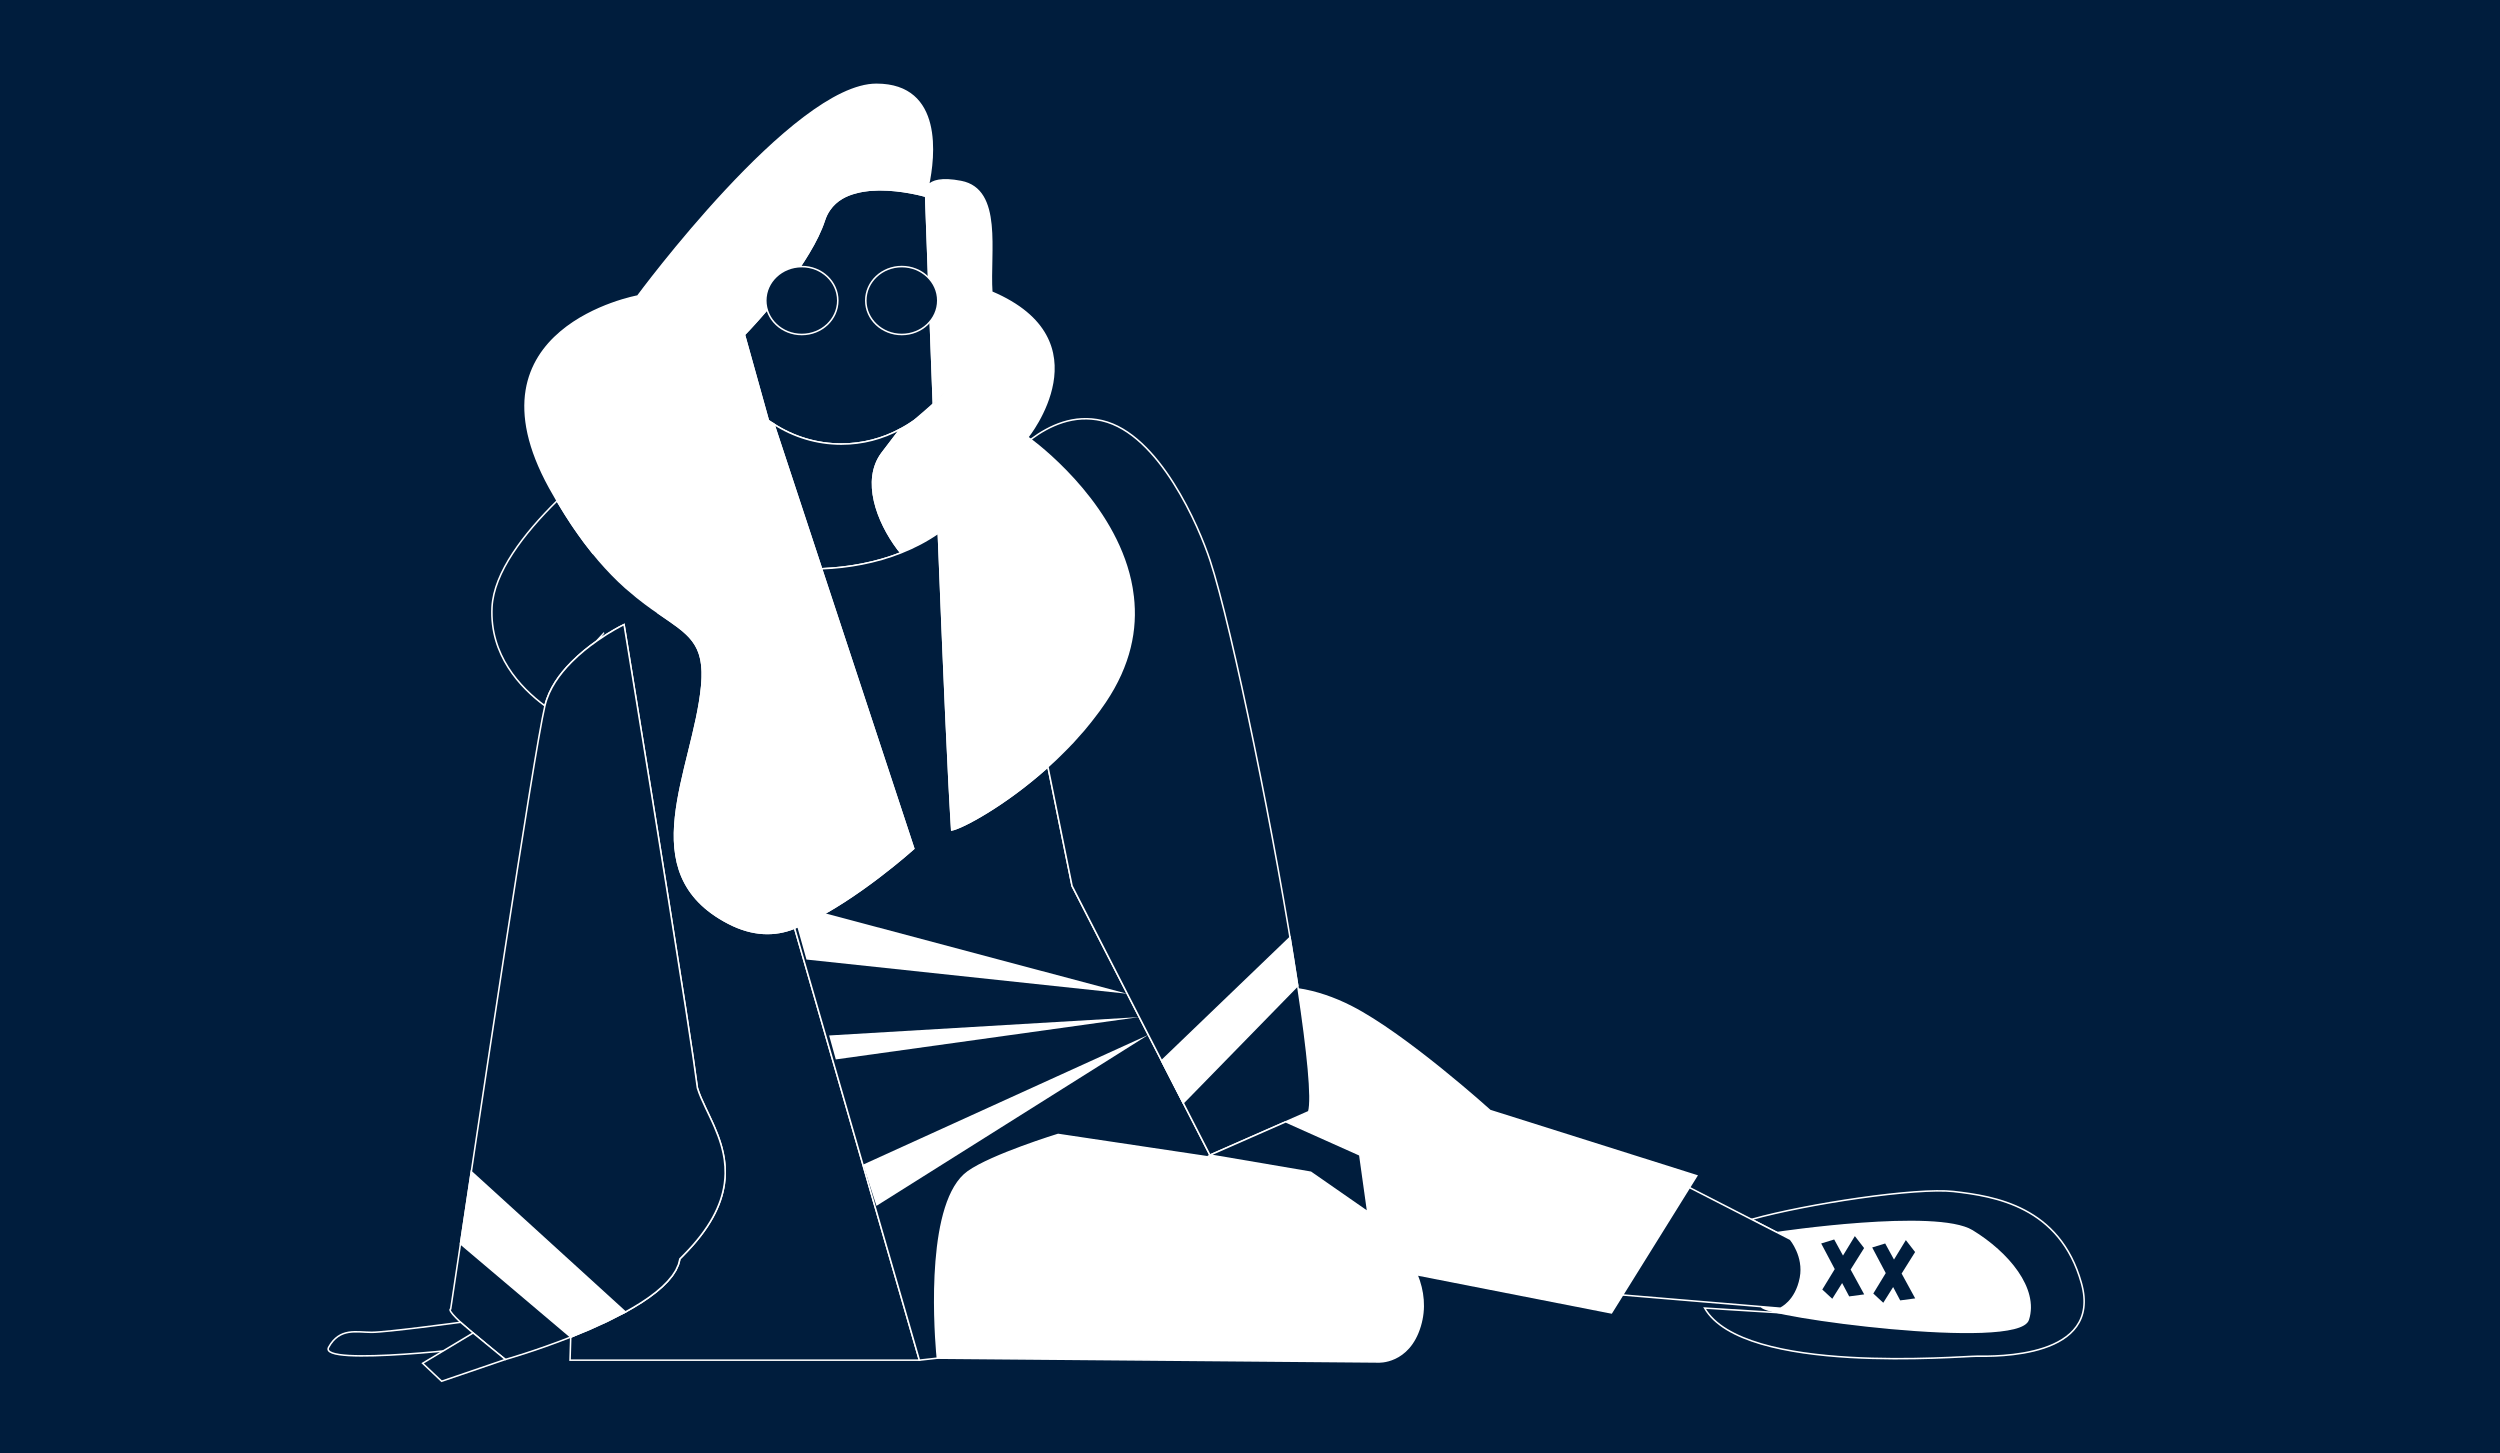 <svg width="800" height="465" viewBox="0 0 800 465" fill="none" xmlns="http://www.w3.org/2000/svg">
<rect x="0" y="0" width="800" height="465" fill="#808080" stroke="none"/>
<g clip-path="url(#clip0_628_1204)">
<rect width="800" height="465" fill="#001D3D"/>
<path fill-rule="evenodd" clip-rule="evenodd" d="M174.371 225.878C166.402 219.984 156.686 209.579 157.448 194.326C158.005 183.209 167.605 170.762 178.275 160.247C182.192 166.926 185.994 172.368 189.623 176.871C191.402 171.84 192.759 168.231 192.759 168.231L213.24 186.977C213.24 186.977 212.248 191.445 210.488 196.061C220.223 202.797 225.887 205.529 224.55 219.569C221.99 246.409 201.931 279.214 233.082 295.403C240.999 299.516 248.033 299.453 254.113 297.042L254.26 296.985L294.205 435.252H182.416L182.634 427.864L182.986 427.724L185.757 426.58L188.445 425.474L188.586 425.41L188.765 425.333L191.626 424.03L194.308 422.816L194.423 422.752L194.577 422.681L197.418 421.224L199.985 419.914L200.119 419.838L200.196 419.793L201.489 419.064L202.686 418.381L202.769 418.329L202.865 418.272L204.113 417.505L205.253 416.802L205.323 416.757L205.406 416.706L206.59 415.901L207.659 415.179L207.717 415.134L207.781 415.089L208.894 414.246L209.874 413.511L209.918 413.473L209.97 413.434L210.994 412.552L211.871 411.805L211.903 411.773L211.941 411.741L212.863 410.821L213.618 410.066L213.643 410.034L213.669 410.009L214.476 409.038L215.096 408.29L215.109 408.271L215.128 408.252L215.8 407.21L216.261 406.494L216.268 406.481L216.28 406.462L216.818 405.28L217.1 404.666V404.66C217.317 404.053 217.477 403.439 217.567 402.826L218.681 401.701C227.174 393.144 230.816 385.616 231.782 378.932C233.197 369.269 229.03 361.351 225.83 354.59C224.748 352.315 223.775 350.168 223.161 348.123L221.823 338.537L221.657 337.419L221.586 336.927L220.882 332.351L219.429 322.778L219.033 320.292L218.725 318.273L218.706 318.209C212.978 281.384 203.576 223.628 200.612 205.501L199.691 199.864C199.691 199.864 197.322 200.995 194.02 203.081L193.911 203.151L193.61 203.352L191.556 204.701L191.178 204.977L190.858 205.191L193.329 202.521C193.322 202.519 190.852 205.214 190.852 205.214C188.317 206.985 185.565 209.182 183.024 211.737L182.838 211.922C178.966 215.809 175.631 220.53 174.371 225.878Z" fill="#001D3D" stroke="white" stroke-width="0.5"/>
<path fill-rule="evenodd" clip-rule="evenodd" d="M200.612 205.501C203.576 223.628 212.978 281.384 218.706 318.209L219.429 322.778L221.823 338.537L223.161 348.123L223.218 348.315C223.833 350.296 224.78 352.385 225.83 354.59C226.182 355.325 226.54 356.079 226.905 356.846C227.251 357.568 227.59 358.297 227.936 359.044C228.179 359.588 228.422 360.137 228.665 360.693C229.452 362.527 230.188 364.444 230.771 366.445L230.822 366.624L231.033 367.397C231.334 368.528 231.577 369.685 231.757 370.867L231.789 371.129C231.987 372.548 232.089 374.011 232.064 375.519C232.051 376.043 232.025 376.567 231.987 377.091C231.949 377.622 231.891 378.165 231.814 378.702L231.782 378.932C230.822 385.623 227.18 393.151 218.681 401.701L217.567 402.826L217.1 404.66L216.818 405.28L216.268 406.481L215.8 407.21L215.109 408.271L214.475 409.038L213.643 410.035L212.863 410.821L211.902 411.773L210.994 412.552L209.918 413.473L208.894 414.246L207.717 415.134L206.59 415.901L205.323 416.757L204.113 417.505L202.769 418.329L201.489 419.064L200.119 419.838L197.418 421.224L194.423 422.752L191.626 424.03L188.586 425.41L185.757 426.58L182.633 427.864C171.356 432.318 161.717 435.034 161.717 435.034C161.717 435.034 141.76 419.62 144.225 418.847C153.576 356.718 170.677 241.616 174.364 225.899L174.428 225.628C175.734 220.383 179.03 215.748 182.838 211.922L183.024 211.737C185.565 209.182 188.317 206.985 190.852 205.214L191.178 204.977L193.61 203.352L194.02 203.081L194.513 202.772C197.559 200.883 199.691 199.864 199.691 199.864L200.612 205.501Z" fill="#001D3D" stroke="white" stroke-width="0.5"/>
<path fill-rule="evenodd" clip-rule="evenodd" d="M147.399 423.135C147.399 423.135 123.724 426.343 118.924 426.343C114.123 426.343 108.683 424.745 105.163 431.136C101.643 437.527 156.341 430.772 156.341 430.772L147.399 423.135Z" fill="#001D3D" stroke="white" stroke-width="0.5"/>
<path fill-rule="evenodd" clip-rule="evenodd" d="M151.393 426.548L135.245 436.248L141.325 442L161.717 435.034L151.393 426.548Z" fill="#001D3D" stroke="white" stroke-width="0.5"/>
<path fill-rule="evenodd" clip-rule="evenodd" d="M453.416 407.913C455.508 413.096 456.161 418.655 454.427 424.388C450.779 436.459 441.005 435.82 441.005 435.82L299.966 434.612L299.953 434.472C299.665 431.59 295.313 385.284 309.778 374.963C317.362 369.557 338.599 363.032 338.599 363.032L419.442 375.129C419.442 375.129 445.645 388.997 453.326 407.689L453.416 407.913Z" fill="white" stroke="white" stroke-width="0.5"/>
<path fill-rule="evenodd" clip-rule="evenodd" d="M560.516 390.192C578.096 385.232 613.424 379.945 625.119 381.282C638.253 382.78 659.162 386.014 666.05 410.586C672.833 434.776 638.335 434.016 632.564 433.985C627.518 433.954 557.951 440.126 545.471 418.584L569.767 420.104L573.509 396.966L560.516 390.192Z" fill="#001D3D" stroke="white" stroke-width="0.5"/>
<path fill-rule="evenodd" clip-rule="evenodd" d="M281.91 60.715C288.925 60.763 295.37 62.55 296.145 62.773L296.151 62.774L296.228 62.84L297.169 88.909L298.679 129.266C297.386 130.633 296.004 131.901 294.551 133.071L292.458 134.644C291.159 135.568 289.796 136.418 288.388 137.167L288.106 137.315C282.435 140.388 276.016 142.105 269.225 142.105C261.327 142.105 253.941 139.785 247.636 135.727L245.87 134.561L238.202 107.095C238.202 107.095 238.778 106.508 239.764 105.455L240.308 104.868L240.736 104.402L241.594 103.465C241.805 103.227 242.036 102.978 242.266 102.719C242.433 102.536 242.599 102.346 242.772 102.153C243.079 101.809 243.393 101.45 243.719 101.077L244.43 100.268L244.954 99.659L249.083 94.687C252.404 90.544 255.931 85.748 258.805 80.909C260.943 77.366 262.715 73.796 263.804 70.456C264.207 69.222 264.744 68.134 265.404 67.188C266.492 65.577 267.9 64.337 269.506 63.389C270.178 62.998 270.882 62.659 271.612 62.373C272.361 62.071 273.142 61.818 273.948 61.632C275.414 61.24 276.95 60.995 278.499 60.84L281.232 60.715C281.347 60.713 281.462 60.713 281.577 60.713L281.91 60.715Z" fill="#001D3D" stroke="white" stroke-width="0.5"/>
<path fill-rule="evenodd" clip-rule="evenodd" d="M294.295 174.162C284.739 179.184 273.884 181.56 262.895 182.028L247.636 135.732C253.94 139.787 261.333 142.105 269.225 142.105C276.015 142.105 282.435 140.388 288.106 137.315L282.211 145.055C275.811 153.682 280.611 166.783 287.331 175.73C287.645 176.146 287.978 176.53 288.349 176.879C290.378 176.081 292.362 175.179 294.295 174.162Z" fill="#001D3D" stroke="white" stroke-width="0.5"/>
<path fill-rule="evenodd" clip-rule="evenodd" d="M298.679 129.272L300.055 165.296L300.267 170.564L300.203 170.603L297.719 172.21L296.964 172.665L294.878 173.846L294.295 174.162C292.362 175.179 290.378 176.081 288.349 176.879C287.978 176.53 287.645 176.146 287.331 175.73C280.611 166.783 275.811 153.682 282.211 145.055L288.106 137.315L289.904 136.318L290.16 136.149C290.948 135.679 291.716 135.173 292.458 134.644L298.679 129.272Z" fill="white" stroke="white" stroke-width="0.5"/>
<path fill-rule="evenodd" clip-rule="evenodd" d="M387.178 369.608L387.216 369.742L386.583 370.215L338.599 363.032C338.599 363.032 317.362 369.557 309.778 374.963C296.714 384.287 298.999 422.963 299.774 432.484L299.966 434.613L294.205 435.252L254.26 296.985L257.621 295.531C274.511 287.672 292.394 271.545 292.394 271.545L262.888 182.01C271.657 181.642 280.342 180.06 288.349 176.879L288.445 176.84C292.599 175.2 296.567 173.122 300.267 170.564L300.689 180.802L300.753 182.473C302.142 217.53 303.582 250.502 304.555 265.581C307.8 265.002 321.593 257.732 335.328 245.371L343.066 283.516L387.178 369.608Z" fill="#001D3D" stroke="white" stroke-width="0.5"/>
<path fill-rule="evenodd" clip-rule="evenodd" d="M335.008 245.659C321.382 257.844 307.774 265.007 304.555 265.581C303.467 248.804 301.809 209.875 300.267 170.564L300.055 165.296L298.679 129.272C304.773 122.923 304.773 122.921 298.679 129.266L297.169 88.909L296.228 62.84C300.03 66.216 297.162 63.638 296.228 62.804V62.796L296.209 62.792C291.133 58.259 294.461 61.263 296.151 62.774L296.145 62.773C295.345 62.543 288.496 60.646 281.232 60.715L278.499 60.84C276.95 60.972 275.407 61.214 273.948 61.632C273.148 61.836 272.367 62.084 271.612 62.373C270.882 62.664 270.178 63.001 269.506 63.389C267.893 64.328 266.485 65.568 265.404 67.188C264.744 68.134 264.207 69.222 263.803 70.456C262.715 73.796 260.943 77.366 258.805 80.909C254.67 87.839 249.211 94.699 244.954 99.659C241.082 104.159 238.202 107.095 238.202 107.095L245.87 134.561L247.636 135.727L292.394 271.545C292.394 271.545 274.511 287.672 257.621 295.531L255.656 296.38C255.739 296.342 255.822 296.303 255.905 296.264L254.26 296.985L254.113 297.042C248.033 299.453 240.999 299.516 233.082 295.403C201.931 279.214 221.99 246.409 224.55 219.569C226.169 202.587 217.541 202.148 203.864 191.156L200.183 188.06C199.454 187.385 198.724 186.71 197.994 186.035L196.036 184.09L195.78 183.828C190.455 178.366 184.643 171.043 178.563 160.741L178.275 160.247L175.907 156.089C147.745 104.965 204.068 94.74 204.068 94.74C204.068 94.74 253.992 27 280.445 27C301.796 27 298.961 50.312 297.073 59.309C298.334 57.905 301.195 56.875 307.538 58.101C320.767 60.657 316.498 80.681 317.356 93.462C353.94 109.012 328.876 139.9 328.876 139.9L329.83 140.611L330.08 140.8C335.565 144.982 357.992 163.441 362.21 188.137L362.6 190.889C363.823 201.323 361.653 212.778 353.62 224.681C352.372 226.536 351.06 228.339 349.678 230.076L350.663 228.796L347.418 232.884L346.926 233.497L344.109 236.664L342.471 238.422L340.768 240.171L340.32 240.623C338.669 242.277 336.999 243.859 335.328 245.37L335.008 245.659ZM339.22 241.729L340.768 240.172L339.22 241.729Z" fill="white" stroke="white" stroke-width="0.5"/>
<path fill-rule="evenodd" clip-rule="evenodd" d="M415.423 316.464C421.081 317.327 426.854 319.276 432.454 322.139C449.947 331.086 476.828 355.37 476.828 355.37L542.97 376.241L515.66 420.125L453.428 407.919L453.416 407.913C445.857 389.105 419.442 375.129 419.442 375.129L387.389 370.336L387.216 369.742L387.184 369.627L418.809 355.728C419.986 351.682 418.437 336.486 415.423 316.464Z" fill="white" stroke="white" stroke-width="0.5"/>
<path fill-rule="evenodd" clip-rule="evenodd" d="M387.184 369.627L343.066 283.516L335.328 245.37C337.159 243.731 338.983 242.002 340.768 240.172L341.965 238.965L342.471 238.421L343.316 237.556L344.109 236.664L344.66 236.068L344.109 236.664L346.926 233.497L347.418 232.884L347.316 233.014C347.886 232.329 348.455 231.635 349.012 230.933L349.678 230.076C351.06 228.339 352.372 226.536 353.62 224.681C361.653 212.778 363.823 201.323 362.6 190.889L362.21 188.137C357.921 163.05 334.848 144.399 329.83 140.611C335.923 136.114 343.623 132.516 352.667 134.617C371.017 138.877 383.715 168.666 387.229 179.351C394.282 200.757 408.402 269.997 415.263 315.397L415.423 316.464C418.437 336.486 419.986 351.682 418.809 355.728L387.184 369.627Z" fill="#001D3D" stroke="white" stroke-width="0.5"/>
<path d="M288.573 107.036C294.936 107.036 300.094 102.172 300.094 96.172C300.094 90.172 294.936 85.308 288.573 85.308C282.21 85.308 277.052 90.172 277.052 96.172C277.052 102.172 282.21 107.036 288.573 107.036Z" fill="#001D3D" stroke="white" stroke-width="0.5"/>
<path d="M256.571 107.036C262.934 107.036 268.092 102.172 268.092 96.172C268.092 90.172 262.934 85.308 256.571 85.308C250.208 85.308 245.05 90.172 245.05 96.172C245.05 102.172 250.208 107.036 256.571 107.036Z" fill="#001D3D" stroke="white" stroke-width="0.5"/>
<path fill-rule="evenodd" clip-rule="evenodd" d="M411.435 358.974L435.142 369.582L437.69 387.815L419.442 375.129L387.184 369.627L411.435 358.974Z" fill="#001D3D" stroke="white" stroke-width="0.5"/>
<path fill-rule="evenodd" clip-rule="evenodd" d="M147.354 398.008L182.633 427.864L200.119 419.838L150.817 374.944L147.354 398.008Z" fill="white" stroke="white" stroke-width="0.5"/>
<path fill-rule="evenodd" clip-rule="evenodd" d="M371.721 339.451L412.811 299.97L415.263 315.397L378.627 352.922L371.721 339.451Z" fill="white" stroke="white" stroke-width="0.5"/>
<path fill-rule="evenodd" clip-rule="evenodd" d="M568.732 394.429C568.732 394.429 619.583 386.837 631.104 393.866C642.625 400.896 652.225 412.399 649.025 422.304C645.825 432.21 563.573 421.167 563.733 418.131L569.743 418.636L572.943 396.589L568.732 394.429Z" fill="white" stroke="white" stroke-width="0.5"/>
<path fill-rule="evenodd" clip-rule="evenodd" d="M589.757 401.784L586.941 396.633L582.781 397.912L587.12 406.111L583.133 412.655L586.327 415.607L589.482 410.578L591.741 414.847L596.542 414.207L592.196 406.258L596.51 399.381L593.553 395.553L589.757 401.784Z" fill="#001D3D"/>
<path fill-rule="evenodd" clip-rule="evenodd" d="M606.078 403.062L603.262 397.912L599.102 399.19L603.441 407.389L599.454 413.933L602.648 416.885L605.803 411.856L608.062 416.125L612.863 415.486L608.517 407.536L612.831 400.659L609.874 396.832L606.078 403.062Z" fill="#001D3D"/>
<path fill-rule="evenodd" clip-rule="evenodd" d="M519.231 414.393L540.621 380.012L572.943 396.589C572.943 396.589 577.5 401.976 576.156 408.903C574.678 416.566 569.743 418.636 569.743 418.636L519.231 414.393Z" fill="#001D3D" stroke="white" stroke-width="0.5"/>
<path fill-rule="evenodd" clip-rule="evenodd" d="M360.744 318.011L263.611 292.149L255.08 296.409L258.069 307.057L360.744 318.011Z" fill="white"/>
<path fill-rule="evenodd" clip-rule="evenodd" d="M364.565 325.469L265.32 331.348L267.452 339.016L364.565 325.469Z" fill="white"/>
<path fill-rule="evenodd" clip-rule="evenodd" d="M367.471 331.15L276.201 372.669L280.47 385.878L367.471 331.15Z" fill="white"/>
</g>
<defs>
<clipPath id="clip0_628_1204">
<rect width="800" height="465" fill="white"/>
</clipPath>
</defs>
</svg>
